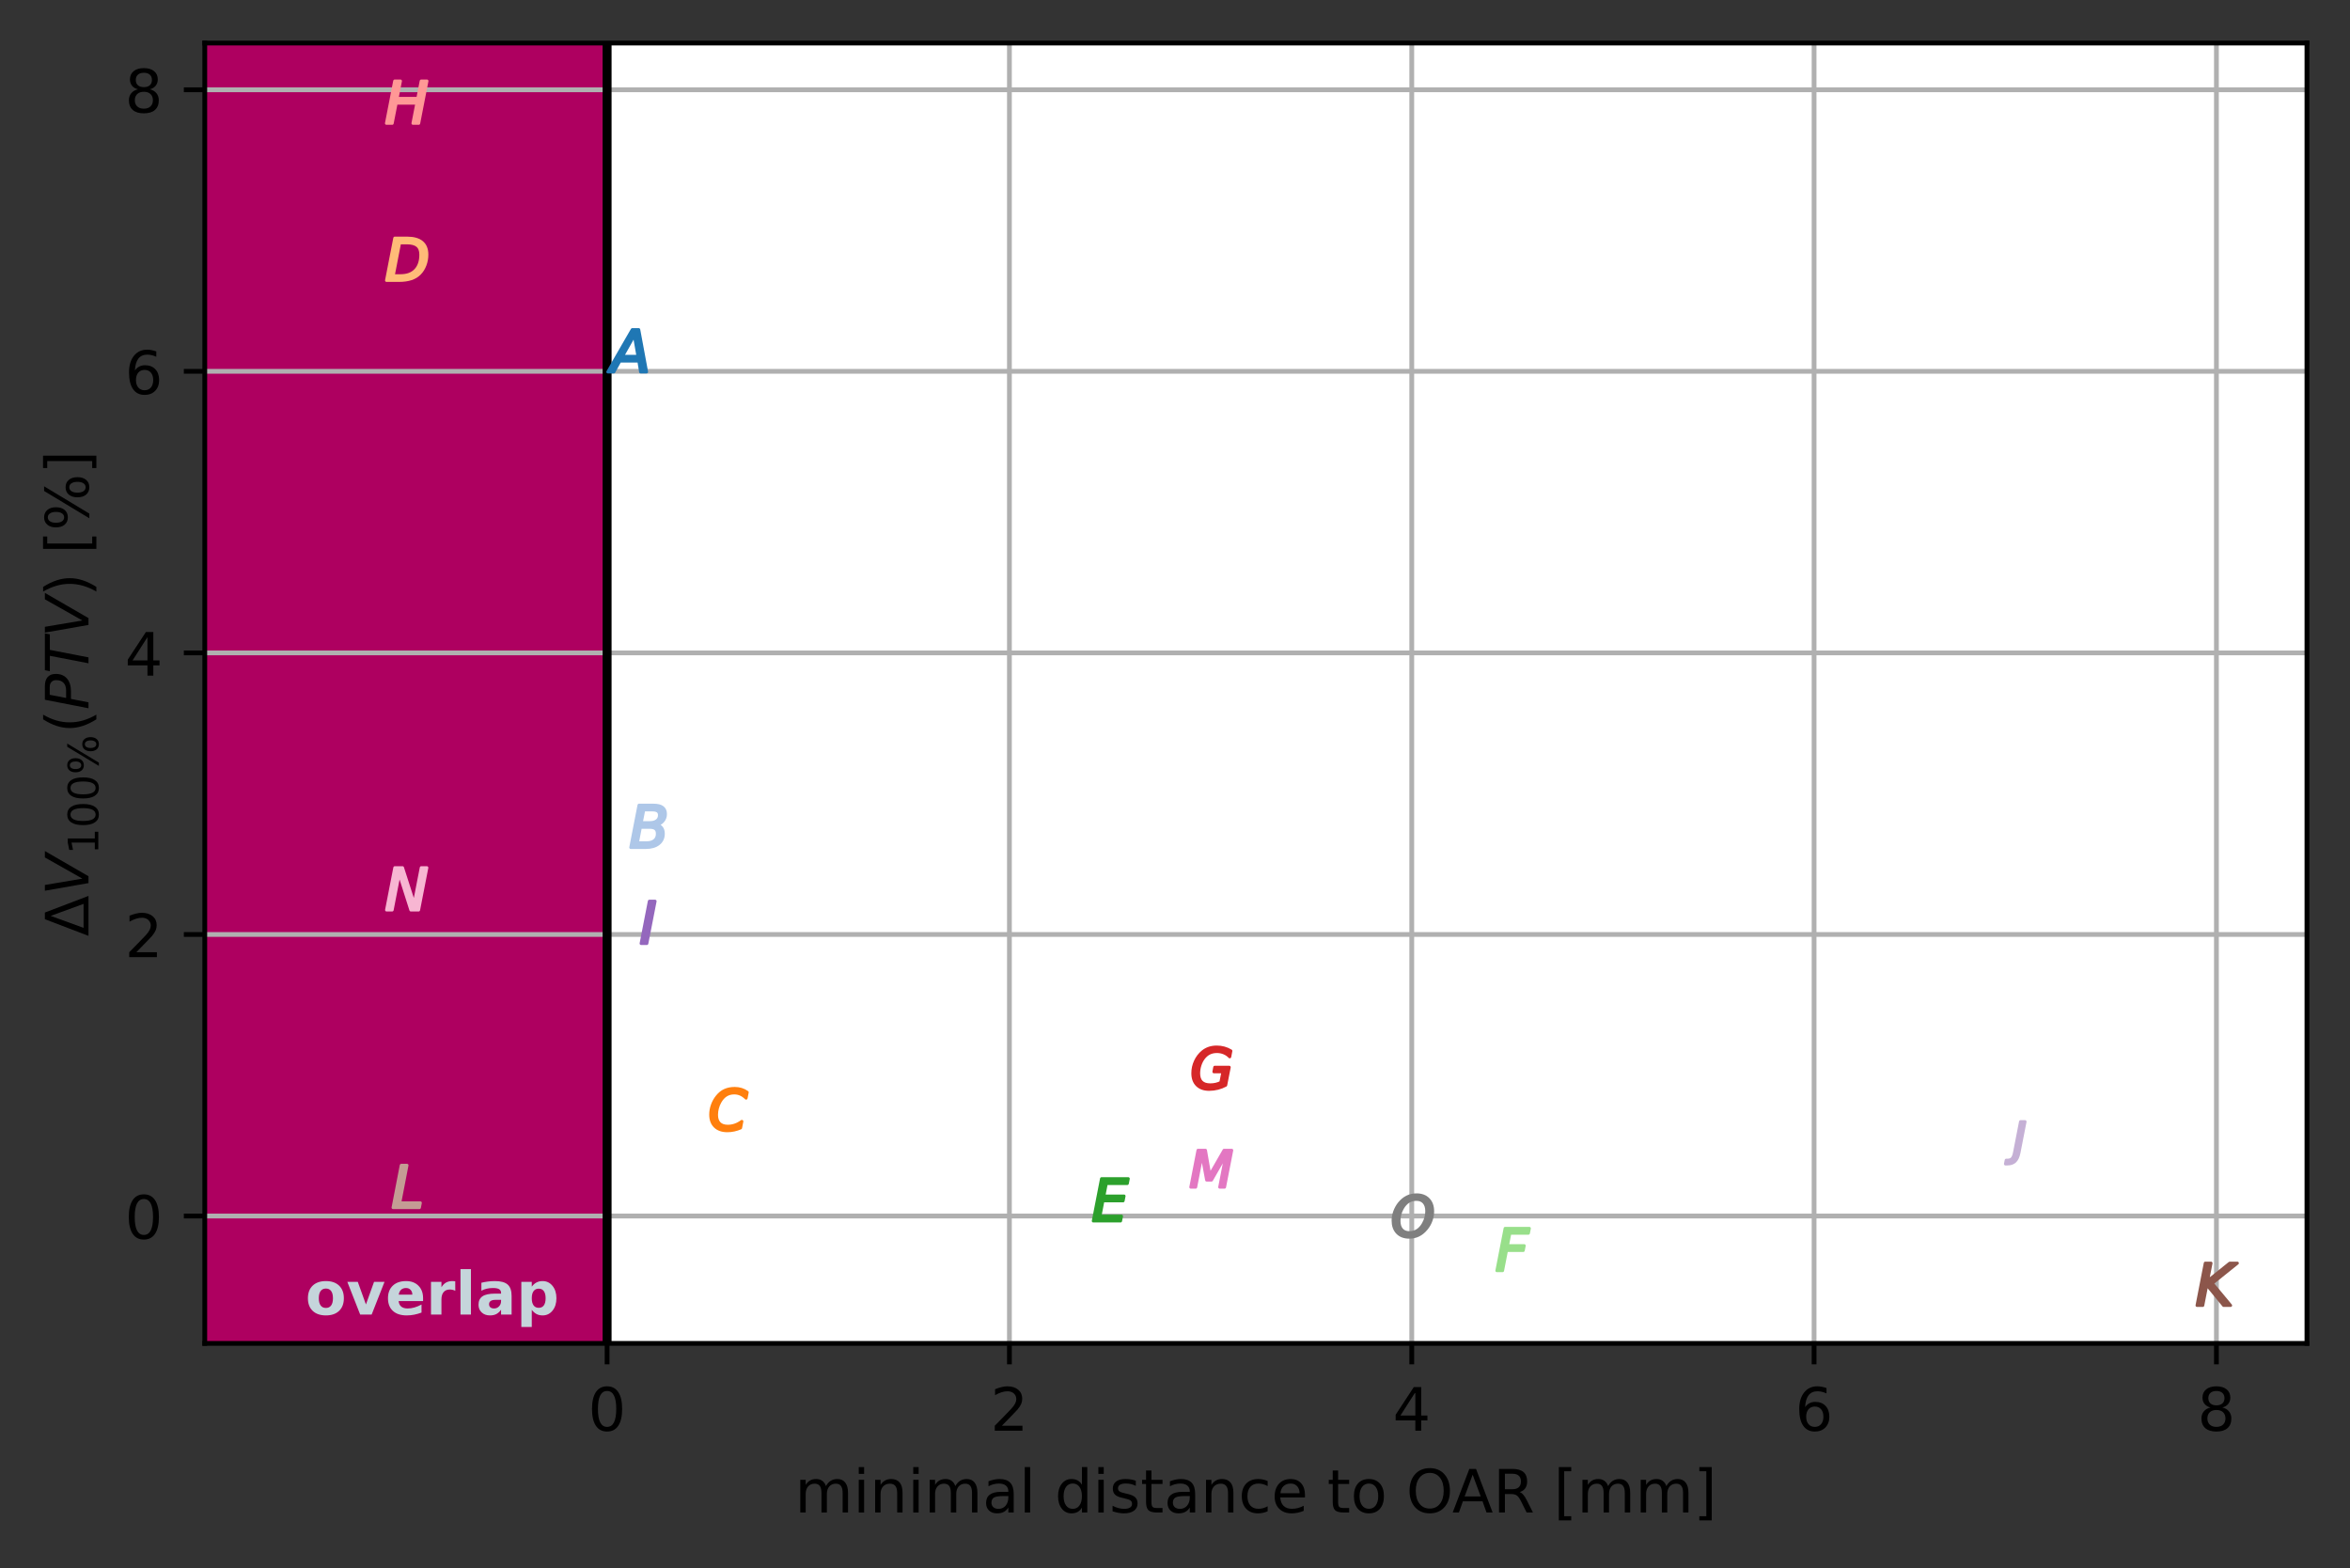 <?xml version="1.0" encoding="utf-8" standalone="no"?>
<!DOCTYPE svg PUBLIC "-//W3C//DTD SVG 1.1//EN"
  "http://www.w3.org/Graphics/SVG/1.1/DTD/svg11.dtd">
<!-- Created with matplotlib (https://matplotlib.org/) -->
<svg height="262.196pt" version="1.1" viewBox="0 0 392.981 262.196" width="392.981pt" xmlns="http://www.w3.org/2000/svg" xmlns:xlink="http://www.w3.org/1999/xlink">
 <rect x="0" y="0" width="392.981" height="262.196" fill="#333333" stroke="none"/>
 <defs>
  <style type="text/css">*{stroke-linecap:butt;stroke-linejoin:round;}</style>
 </defs>
 <g id="figure_1">
  <g id="patch_1">
   <path d="M 0 262.196 
L 392.981 262.196 
L 392.981 0 
L 0 0 
z
" style="fill:none;"/>
  </g>
  <g id="axes_1">
   <g id="patch_2">
    <path d="M 34.241 224.64 
L 385.781 224.64 
L 385.781 7.2 
L 34.241 7.2 
z
" style="fill:#ffffff;"/>
   </g>
   <g id="patch_3">
    <path clip-path="url(#p7485d72371)" d="M 34.241 226.88 
L 101.521 226.88 
L 101.521 -8.529 
L 34.241 -8.529 
z
" style="fill:#ae0060;stroke:#ae0060;stroke-linejoin:miter;"/>
   </g>
   <g id="matplotlib.axis_1">
    <g id="xtick_1">
     <g id="line2d_1">
      <path clip-path="url(#p7485d72371)" d="M 101.521 224.64 
L 101.521 7.2 
" style="fill:none;stroke:#b0b0b0;stroke-linecap:square;stroke-width:0.8;"/>
     </g>
     <g id="line2d_2">
      <defs>
       <path d="M 0 0 
L 0 3.5 
" id="m65153bff9b" style="stroke:#000000;stroke-width:0.8;"/>
      </defs>
      <g>
       <use style="stroke:#000000;stroke-width:0.8;" x="101.521" xlink:href="#m65153bff9b" y="224.64"/>
      </g>
     </g>
     <g id="text_1">
      <!-- 0 -->
      <g transform="translate(98.34 239.238)scale(0.1 -0.1)">
       <defs>
        <path d="M 31.781 66.406 
Q 24.172 66.406 20.328 58.906 
Q 16.5 51.422 16.5 36.375 
Q 16.5 21.391 20.328 13.891 
Q 24.172 6.391 31.781 6.391 
Q 39.453 6.391 43.281 13.891 
Q 47.125 21.391 47.125 36.375 
Q 47.125 51.422 43.281 58.906 
Q 39.453 66.406 31.781 66.406 
z
M 31.781 74.219 
Q 44.047 74.219 50.516 64.516 
Q 56.984 54.828 56.984 36.375 
Q 56.984 17.969 50.516 8.266 
Q 44.047 -1.422 31.781 -1.422 
Q 19.531 -1.422 13.062 8.266 
Q 6.594 17.969 6.594 36.375 
Q 6.594 54.828 13.062 64.516 
Q 19.531 74.219 31.781 74.219 
z
" id="DejaVuSans-48"/>
       </defs>
       <use xlink:href="#DejaVuSans-48"/>
      </g>
     </g>
    </g>
    <g id="xtick_2">
     <g id="line2d_3">
      <path clip-path="url(#p7485d72371)" d="M 168.801 224.64 
L 168.801 7.2 
" style="fill:none;stroke:#b0b0b0;stroke-linecap:square;stroke-width:0.8;"/>
     </g>
     <g id="line2d_4">
      <g>
       <use style="stroke:#000000;stroke-width:0.8;" x="168.801" xlink:href="#m65153bff9b" y="224.64"/>
      </g>
     </g>
     <g id="text_2">
      <!-- 2 -->
      <g transform="translate(165.62 239.238)scale(0.1 -0.1)">
       <defs>
        <path d="M 19.188 8.297 
L 53.609 8.297 
L 53.609 0 
L 7.328 0 
L 7.328 8.297 
Q 12.938 14.109 22.625 23.891 
Q 32.328 33.688 34.812 36.531 
Q 39.547 41.844 41.422 45.531 
Q 43.312 49.219 43.312 52.781 
Q 43.312 58.594 39.234 62.25 
Q 35.156 65.922 28.609 65.922 
Q 23.969 65.922 18.812 64.312 
Q 13.672 62.703 7.812 59.422 
L 7.812 69.391 
Q 13.766 71.781 18.938 73 
Q 24.125 74.219 28.422 74.219 
Q 39.75 74.219 46.484 68.547 
Q 53.219 62.891 53.219 53.422 
Q 53.219 48.922 51.531 44.891 
Q 49.859 40.875 45.406 35.406 
Q 44.188 33.984 37.641 27.219 
Q 31.109 20.453 19.188 8.297 
z
" id="DejaVuSans-50"/>
       </defs>
       <use xlink:href="#DejaVuSans-50"/>
      </g>
     </g>
    </g>
    <g id="xtick_3">
     <g id="line2d_5">
      <path clip-path="url(#p7485d72371)" d="M 236.082 224.64 
L 236.082 7.2 
" style="fill:none;stroke:#b0b0b0;stroke-linecap:square;stroke-width:0.8;"/>
     </g>
     <g id="line2d_6">
      <g>
       <use style="stroke:#000000;stroke-width:0.8;" x="236.082" xlink:href="#m65153bff9b" y="224.64"/>
      </g>
     </g>
     <g id="text_3">
      <!-- 4 -->
      <g transform="translate(232.901 239.238)scale(0.1 -0.1)">
       <defs>
        <path d="M 37.797 64.312 
L 12.891 25.391 
L 37.797 25.391 
z
M 35.203 72.906 
L 47.609 72.906 
L 47.609 25.391 
L 58.016 25.391 
L 58.016 17.188 
L 47.609 17.188 
L 47.609 0 
L 37.797 0 
L 37.797 17.188 
L 4.891 17.188 
L 4.891 26.703 
z
" id="DejaVuSans-52"/>
       </defs>
       <use xlink:href="#DejaVuSans-52"/>
      </g>
     </g>
    </g>
    <g id="xtick_4">
     <g id="line2d_7">
      <path clip-path="url(#p7485d72371)" d="M 303.362 224.64 
L 303.362 7.2 
" style="fill:none;stroke:#b0b0b0;stroke-linecap:square;stroke-width:0.8;"/>
     </g>
     <g id="line2d_8">
      <g>
       <use style="stroke:#000000;stroke-width:0.8;" x="303.362" xlink:href="#m65153bff9b" y="224.64"/>
      </g>
     </g>
     <g id="text_4">
      <!-- 6 -->
      <g transform="translate(300.181 239.238)scale(0.1 -0.1)">
       <defs>
        <path d="M 33.016 40.375 
Q 26.375 40.375 22.484 35.828 
Q 18.609 31.297 18.609 23.391 
Q 18.609 15.531 22.484 10.953 
Q 26.375 6.391 33.016 6.391 
Q 39.656 6.391 43.531 10.953 
Q 47.406 15.531 47.406 23.391 
Q 47.406 31.297 43.531 35.828 
Q 39.656 40.375 33.016 40.375 
z
M 52.594 71.297 
L 52.594 62.312 
Q 48.875 64.062 45.094 64.984 
Q 41.312 65.922 37.594 65.922 
Q 27.828 65.922 22.672 59.328 
Q 17.531 52.734 16.797 39.406 
Q 19.672 43.656 24.016 45.922 
Q 28.375 48.188 33.594 48.188 
Q 44.578 48.188 50.953 41.516 
Q 57.328 34.859 57.328 23.391 
Q 57.328 12.156 50.688 5.359 
Q 44.047 -1.422 33.016 -1.422 
Q 20.359 -1.422 13.672 8.266 
Q 6.984 17.969 6.984 36.375 
Q 6.984 53.656 15.188 63.938 
Q 23.391 74.219 37.203 74.219 
Q 40.922 74.219 44.703 73.484 
Q 48.484 72.75 52.594 71.297 
z
" id="DejaVuSans-54"/>
       </defs>
       <use xlink:href="#DejaVuSans-54"/>
      </g>
     </g>
    </g>
    <g id="xtick_5">
     <g id="line2d_9">
      <path clip-path="url(#p7485d72371)" d="M 370.643 224.64 
L 370.643 7.2 
" style="fill:none;stroke:#b0b0b0;stroke-linecap:square;stroke-width:0.8;"/>
     </g>
     <g id="line2d_10">
      <g>
       <use style="stroke:#000000;stroke-width:0.8;" x="370.643" xlink:href="#m65153bff9b" y="224.64"/>
      </g>
     </g>
     <g id="text_5">
      <!-- 8 -->
      <g transform="translate(367.461 239.238)scale(0.1 -0.1)">
       <defs>
        <path d="M 31.781 34.625 
Q 24.75 34.625 20.719 30.859 
Q 16.703 27.094 16.703 20.516 
Q 16.703 13.922 20.719 10.156 
Q 24.75 6.391 31.781 6.391 
Q 38.812 6.391 42.859 10.172 
Q 46.922 13.969 46.922 20.516 
Q 46.922 27.094 42.891 30.859 
Q 38.875 34.625 31.781 34.625 
z
M 21.922 38.812 
Q 15.578 40.375 12.031 44.719 
Q 8.5 49.078 8.5 55.328 
Q 8.5 64.062 14.719 69.141 
Q 20.953 74.219 31.781 74.219 
Q 42.672 74.219 48.875 69.141 
Q 55.078 64.062 55.078 55.328 
Q 55.078 49.078 51.531 44.719 
Q 48 40.375 41.703 38.812 
Q 48.828 37.156 52.797 32.312 
Q 56.781 27.484 56.781 20.516 
Q 56.781 9.906 50.312 4.234 
Q 43.844 -1.422 31.781 -1.422 
Q 19.734 -1.422 13.25 4.234 
Q 6.781 9.906 6.781 20.516 
Q 6.781 27.484 10.781 32.312 
Q 14.797 37.156 21.922 38.812 
z
M 18.312 54.391 
Q 18.312 48.734 21.844 45.562 
Q 25.391 42.391 31.781 42.391 
Q 38.141 42.391 41.719 45.562 
Q 45.312 48.734 45.312 54.391 
Q 45.312 60.062 41.719 63.234 
Q 38.141 66.406 31.781 66.406 
Q 25.391 66.406 21.844 63.234 
Q 18.312 60.062 18.312 54.391 
z
" id="DejaVuSans-56"/>
       </defs>
       <use xlink:href="#DejaVuSans-56"/>
      </g>
     </g>
    </g>
    <g id="text_6">
     <!-- minimal distance to OAR [mm] -->
     <g transform="translate(132.922 252.917)scale(0.1 -0.1)">
      <defs>
       <path d="M 52 44.188 
Q 55.375 50.25 60.062 53.125 
Q 64.75 56 71.094 56 
Q 79.641 56 84.281 50.016 
Q 88.922 44.047 88.922 33.016 
L 88.922 0 
L 79.891 0 
L 79.891 32.719 
Q 79.891 40.578 77.094 44.375 
Q 74.312 48.188 68.609 48.188 
Q 61.625 48.188 57.562 43.547 
Q 53.516 38.922 53.516 30.906 
L 53.516 0 
L 44.484 0 
L 44.484 32.719 
Q 44.484 40.625 41.703 44.406 
Q 38.922 48.188 33.109 48.188 
Q 26.219 48.188 22.156 43.531 
Q 18.109 38.875 18.109 30.906 
L 18.109 0 
L 9.078 0 
L 9.078 54.688 
L 18.109 54.688 
L 18.109 46.188 
Q 21.188 51.219 25.484 53.609 
Q 29.781 56 35.688 56 
Q 41.656 56 45.828 52.969 
Q 50 49.953 52 44.188 
z
" id="DejaVuSans-109"/>
       <path d="M 9.422 54.688 
L 18.406 54.688 
L 18.406 0 
L 9.422 0 
z
M 9.422 75.984 
L 18.406 75.984 
L 18.406 64.594 
L 9.422 64.594 
z
" id="DejaVuSans-105"/>
       <path d="M 54.891 33.016 
L 54.891 0 
L 45.906 0 
L 45.906 32.719 
Q 45.906 40.484 42.875 44.328 
Q 39.844 48.188 33.797 48.188 
Q 26.516 48.188 22.312 43.547 
Q 18.109 38.922 18.109 30.906 
L 18.109 0 
L 9.078 0 
L 9.078 54.688 
L 18.109 54.688 
L 18.109 46.188 
Q 21.344 51.125 25.703 53.562 
Q 30.078 56 35.797 56 
Q 45.219 56 50.047 50.172 
Q 54.891 44.344 54.891 33.016 
z
" id="DejaVuSans-110"/>
       <path d="M 34.281 27.484 
Q 23.391 27.484 19.188 25 
Q 14.984 22.516 14.984 16.5 
Q 14.984 11.719 18.141 8.906 
Q 21.297 6.109 26.703 6.109 
Q 34.188 6.109 38.703 11.406 
Q 43.219 16.703 43.219 25.484 
L 43.219 27.484 
z
M 52.203 31.203 
L 52.203 0 
L 43.219 0 
L 43.219 8.297 
Q 40.141 3.328 35.547 0.953 
Q 30.953 -1.422 24.312 -1.422 
Q 15.922 -1.422 10.953 3.297 
Q 6 8.016 6 15.922 
Q 6 25.141 12.172 29.828 
Q 18.359 34.516 30.609 34.516 
L 43.219 34.516 
L 43.219 35.406 
Q 43.219 41.609 39.141 45 
Q 35.062 48.391 27.688 48.391 
Q 23 48.391 18.547 47.266 
Q 14.109 46.141 10.016 43.891 
L 10.016 52.203 
Q 14.938 54.109 19.578 55.047 
Q 24.219 56 28.609 56 
Q 40.484 56 46.344 49.844 
Q 52.203 43.703 52.203 31.203 
z
" id="DejaVuSans-97"/>
       <path d="M 9.422 75.984 
L 18.406 75.984 
L 18.406 0 
L 9.422 0 
z
" id="DejaVuSans-108"/>
       <path id="DejaVuSans-32"/>
       <path d="M 45.406 46.391 
L 45.406 75.984 
L 54.391 75.984 
L 54.391 0 
L 45.406 0 
L 45.406 8.203 
Q 42.578 3.328 38.25 0.953 
Q 33.938 -1.422 27.875 -1.422 
Q 17.969 -1.422 11.734 6.484 
Q 5.516 14.406 5.516 27.297 
Q 5.516 40.188 11.734 48.094 
Q 17.969 56 27.875 56 
Q 33.938 56 38.25 53.625 
Q 42.578 51.266 45.406 46.391 
z
M 14.797 27.297 
Q 14.797 17.391 18.875 11.75 
Q 22.953 6.109 30.078 6.109 
Q 37.203 6.109 41.297 11.75 
Q 45.406 17.391 45.406 27.297 
Q 45.406 37.203 41.297 42.844 
Q 37.203 48.484 30.078 48.484 
Q 22.953 48.484 18.875 42.844 
Q 14.797 37.203 14.797 27.297 
z
" id="DejaVuSans-100"/>
       <path d="M 44.281 53.078 
L 44.281 44.578 
Q 40.484 46.531 36.375 47.5 
Q 32.281 48.484 27.875 48.484 
Q 21.188 48.484 17.844 46.438 
Q 14.5 44.391 14.5 40.281 
Q 14.5 37.156 16.891 35.375 
Q 19.281 33.594 26.516 31.984 
L 29.594 31.297 
Q 39.156 29.25 43.188 25.516 
Q 47.219 21.781 47.219 15.094 
Q 47.219 7.469 41.188 3.016 
Q 35.156 -1.422 24.609 -1.422 
Q 20.219 -1.422 15.453 -0.562 
Q 10.688 0.297 5.422 2 
L 5.422 11.281 
Q 10.406 8.688 15.234 7.391 
Q 20.062 6.109 24.812 6.109 
Q 31.156 6.109 34.562 8.281 
Q 37.984 10.453 37.984 14.406 
Q 37.984 18.062 35.516 20.016 
Q 33.062 21.969 24.703 23.781 
L 21.578 24.516 
Q 13.234 26.266 9.516 29.906 
Q 5.812 33.547 5.812 39.891 
Q 5.812 47.609 11.281 51.797 
Q 16.75 56 26.812 56 
Q 31.781 56 36.172 55.266 
Q 40.578 54.547 44.281 53.078 
z
" id="DejaVuSans-115"/>
       <path d="M 18.312 70.219 
L 18.312 54.688 
L 36.812 54.688 
L 36.812 47.703 
L 18.312 47.703 
L 18.312 18.016 
Q 18.312 11.328 20.141 9.422 
Q 21.969 7.516 27.594 7.516 
L 36.812 7.516 
L 36.812 0 
L 27.594 0 
Q 17.188 0 13.234 3.875 
Q 9.281 7.766 9.281 18.016 
L 9.281 47.703 
L 2.688 47.703 
L 2.688 54.688 
L 9.281 54.688 
L 9.281 70.219 
z
" id="DejaVuSans-116"/>
       <path d="M 48.781 52.594 
L 48.781 44.188 
Q 44.969 46.297 41.141 47.344 
Q 37.312 48.391 33.406 48.391 
Q 24.656 48.391 19.812 42.844 
Q 14.984 37.312 14.984 27.297 
Q 14.984 17.281 19.812 11.734 
Q 24.656 6.203 33.406 6.203 
Q 37.312 6.203 41.141 7.25 
Q 44.969 8.297 48.781 10.406 
L 48.781 2.094 
Q 45.016 0.344 40.984 -0.531 
Q 36.969 -1.422 32.422 -1.422 
Q 20.062 -1.422 12.781 6.344 
Q 5.516 14.109 5.516 27.297 
Q 5.516 40.672 12.859 48.328 
Q 20.219 56 33.016 56 
Q 37.156 56 41.109 55.141 
Q 45.062 54.297 48.781 52.594 
z
" id="DejaVuSans-99"/>
       <path d="M 56.203 29.594 
L 56.203 25.203 
L 14.891 25.203 
Q 15.484 15.922 20.484 11.062 
Q 25.484 6.203 34.422 6.203 
Q 39.594 6.203 44.453 7.469 
Q 49.312 8.734 54.109 11.281 
L 54.109 2.781 
Q 49.266 0.734 44.188 -0.344 
Q 39.109 -1.422 33.891 -1.422 
Q 20.797 -1.422 13.156 6.188 
Q 5.516 13.812 5.516 26.812 
Q 5.516 40.234 12.766 48.109 
Q 20.016 56 32.328 56 
Q 43.359 56 49.781 48.891 
Q 56.203 41.797 56.203 29.594 
z
M 47.219 32.234 
Q 47.125 39.594 43.094 43.984 
Q 39.062 48.391 32.422 48.391 
Q 24.906 48.391 20.391 44.141 
Q 15.875 39.891 15.188 32.172 
z
" id="DejaVuSans-101"/>
       <path d="M 30.609 48.391 
Q 23.391 48.391 19.188 42.75 
Q 14.984 37.109 14.984 27.297 
Q 14.984 17.484 19.156 11.844 
Q 23.344 6.203 30.609 6.203 
Q 37.797 6.203 41.984 11.859 
Q 46.188 17.531 46.188 27.297 
Q 46.188 37.016 41.984 42.703 
Q 37.797 48.391 30.609 48.391 
z
M 30.609 56 
Q 42.328 56 49.016 48.375 
Q 55.719 40.766 55.719 27.297 
Q 55.719 13.875 49.016 6.219 
Q 42.328 -1.422 30.609 -1.422 
Q 18.844 -1.422 12.172 6.219 
Q 5.516 13.875 5.516 27.297 
Q 5.516 40.766 12.172 48.375 
Q 18.844 56 30.609 56 
z
" id="DejaVuSans-111"/>
       <path d="M 39.406 66.219 
Q 28.656 66.219 22.328 58.203 
Q 16.016 50.203 16.016 36.375 
Q 16.016 22.609 22.328 14.594 
Q 28.656 6.594 39.406 6.594 
Q 50.141 6.594 56.422 14.594 
Q 62.703 22.609 62.703 36.375 
Q 62.703 50.203 56.422 58.203 
Q 50.141 66.219 39.406 66.219 
z
M 39.406 74.219 
Q 54.734 74.219 63.906 63.938 
Q 73.094 53.656 73.094 36.375 
Q 73.094 19.141 63.906 8.859 
Q 54.734 -1.422 39.406 -1.422 
Q 24.031 -1.422 14.812 8.828 
Q 5.609 19.094 5.609 36.375 
Q 5.609 53.656 14.812 63.938 
Q 24.031 74.219 39.406 74.219 
z
" id="DejaVuSans-79"/>
       <path d="M 34.188 63.188 
L 20.797 26.906 
L 47.609 26.906 
z
M 28.609 72.906 
L 39.797 72.906 
L 67.578 0 
L 57.328 0 
L 50.688 18.703 
L 17.828 18.703 
L 11.188 0 
L 0.781 0 
z
" id="DejaVuSans-65"/>
       <path d="M 44.391 34.188 
Q 47.562 33.109 50.562 29.594 
Q 53.562 26.078 56.594 19.922 
L 66.609 0 
L 56 0 
L 46.688 18.703 
Q 43.062 26.031 39.672 28.422 
Q 36.281 30.812 30.422 30.812 
L 19.672 30.812 
L 19.672 0 
L 9.812 0 
L 9.812 72.906 
L 32.078 72.906 
Q 44.578 72.906 50.734 67.672 
Q 56.891 62.453 56.891 51.906 
Q 56.891 45.016 53.688 40.469 
Q 50.484 35.938 44.391 34.188 
z
M 19.672 64.797 
L 19.672 38.922 
L 32.078 38.922 
Q 39.203 38.922 42.844 42.219 
Q 46.484 45.516 46.484 51.906 
Q 46.484 58.297 42.844 61.547 
Q 39.203 64.797 32.078 64.797 
z
" id="DejaVuSans-82"/>
       <path d="M 8.594 75.984 
L 29.297 75.984 
L 29.297 69 
L 17.578 69 
L 17.578 -6.203 
L 29.297 -6.203 
L 29.297 -13.188 
L 8.594 -13.188 
z
" id="DejaVuSans-91"/>
       <path d="M 30.422 75.984 
L 30.422 -13.188 
L 9.719 -13.188 
L 9.719 -6.203 
L 21.391 -6.203 
L 21.391 69 
L 9.719 69 
L 9.719 75.984 
z
" id="DejaVuSans-93"/>
      </defs>
      <use xlink:href="#DejaVuSans-109"/>
      <use x="97.412" xlink:href="#DejaVuSans-105"/>
      <use x="125.195" xlink:href="#DejaVuSans-110"/>
      <use x="188.574" xlink:href="#DejaVuSans-105"/>
      <use x="216.357" xlink:href="#DejaVuSans-109"/>
      <use x="313.77" xlink:href="#DejaVuSans-97"/>
      <use x="375.049" xlink:href="#DejaVuSans-108"/>
      <use x="402.832" xlink:href="#DejaVuSans-32"/>
      <use x="434.619" xlink:href="#DejaVuSans-100"/>
      <use x="498.096" xlink:href="#DejaVuSans-105"/>
      <use x="525.879" xlink:href="#DejaVuSans-115"/>
      <use x="577.979" xlink:href="#DejaVuSans-116"/>
      <use x="617.188" xlink:href="#DejaVuSans-97"/>
      <use x="678.467" xlink:href="#DejaVuSans-110"/>
      <use x="741.846" xlink:href="#DejaVuSans-99"/>
      <use x="796.826" xlink:href="#DejaVuSans-101"/>
      <use x="858.35" xlink:href="#DejaVuSans-32"/>
      <use x="890.137" xlink:href="#DejaVuSans-116"/>
      <use x="929.346" xlink:href="#DejaVuSans-111"/>
      <use x="990.527" xlink:href="#DejaVuSans-32"/>
      <use x="1022.314" xlink:href="#DejaVuSans-79"/>
      <use x="1099.275" xlink:href="#DejaVuSans-65"/>
      <use x="1167.684" xlink:href="#DejaVuSans-82"/>
      <use x="1237.166" xlink:href="#DejaVuSans-32"/>
      <use x="1268.953" xlink:href="#DejaVuSans-91"/>
      <use x="1307.967" xlink:href="#DejaVuSans-109"/>
      <use x="1405.379" xlink:href="#DejaVuSans-109"/>
      <use x="1502.791" xlink:href="#DejaVuSans-93"/>
     </g>
    </g>
   </g>
   <g id="matplotlib.axis_2">
    <g id="ytick_1">
     <g id="line2d_11">
      <path clip-path="url(#p7485d72371)" d="M 34.241 203.339 
L 385.781 203.339 
" style="fill:none;stroke:#b0b0b0;stroke-linecap:square;stroke-width:0.8;"/>
     </g>
     <g id="line2d_12">
      <defs>
       <path d="M 0 0 
L -3.5 0 
" id="m921098cbc1" style="stroke:#000000;stroke-width:0.8;"/>
      </defs>
      <g>
       <use style="stroke:#000000;stroke-width:0.8;" x="34.241" xlink:href="#m921098cbc1" y="203.339"/>
      </g>
     </g>
     <g id="text_7">
      <!-- 0 -->
      <g transform="translate(20.878 207.138)scale(0.1 -0.1)">
       <use xlink:href="#DejaVuSans-48"/>
      </g>
     </g>
    </g>
    <g id="ytick_2">
     <g id="line2d_13">
      <path clip-path="url(#p7485d72371)" d="M 34.241 156.257 
L 385.781 156.257 
" style="fill:none;stroke:#b0b0b0;stroke-linecap:square;stroke-width:0.8;"/>
     </g>
     <g id="line2d_14">
      <g>
       <use style="stroke:#000000;stroke-width:0.8;" x="34.241" xlink:href="#m921098cbc1" y="156.257"/>
      </g>
     </g>
     <g id="text_8">
      <!-- 2 -->
      <g transform="translate(20.878 160.057)scale(0.1 -0.1)">
       <use xlink:href="#DejaVuSans-50"/>
      </g>
     </g>
    </g>
    <g id="ytick_3">
     <g id="line2d_15">
      <path clip-path="url(#p7485d72371)" d="M 34.241 109.176 
L 385.781 109.176 
" style="fill:none;stroke:#b0b0b0;stroke-linecap:square;stroke-width:0.8;"/>
     </g>
     <g id="line2d_16">
      <g>
       <use style="stroke:#000000;stroke-width:0.8;" x="34.241" xlink:href="#m921098cbc1" y="109.176"/>
      </g>
     </g>
     <g id="text_9">
      <!-- 4 -->
      <g transform="translate(20.878 112.975)scale(0.1 -0.1)">
       <use xlink:href="#DejaVuSans-52"/>
      </g>
     </g>
    </g>
    <g id="ytick_4">
     <g id="line2d_17">
      <path clip-path="url(#p7485d72371)" d="M 34.241 62.094 
L 385.781 62.094 
" style="fill:none;stroke:#b0b0b0;stroke-linecap:square;stroke-width:0.8;"/>
     </g>
     <g id="line2d_18">
      <g>
       <use style="stroke:#000000;stroke-width:0.8;" x="34.241" xlink:href="#m921098cbc1" y="62.094"/>
      </g>
     </g>
     <g id="text_10">
      <!-- 6 -->
      <g transform="translate(20.878 65.893)scale(0.1 -0.1)">
       <use xlink:href="#DejaVuSans-54"/>
      </g>
     </g>
    </g>
    <g id="ytick_5">
     <g id="line2d_19">
      <path clip-path="url(#p7485d72371)" d="M 34.241 15.012 
L 385.781 15.012 
" style="fill:none;stroke:#b0b0b0;stroke-linecap:square;stroke-width:0.8;"/>
     </g>
     <g id="line2d_20">
      <g>
       <use style="stroke:#000000;stroke-width:0.8;" x="34.241" xlink:href="#m921098cbc1" y="15.012"/>
      </g>
     </g>
     <g id="text_11">
      <!-- 8 -->
      <g transform="translate(20.878 18.811)scale(0.1 -0.1)">
       <use xlink:href="#DejaVuSans-56"/>
      </g>
     </g>
    </g>
    <g id="text_12">
     <!-- $\Delta V_{100\%}(PTV)$ [%] -->
     <g transform="translate(14.798 156.57)rotate(-90)scale(0.1 -0.1)">
      <defs>
       <path d="M 34.188 63.188 
L 14.156 8.203 
L 54.25 8.203 
z
M 0.781 0 
L 28.609 72.906 
L 39.797 72.906 
L 67.578 0 
z
" id="DejaVuSans-916"/>
       <path d="M 20.609 0 
L 7.812 72.906 
L 17.484 72.906 
L 28.078 10.203 
L 63.484 72.906 
L 74.219 72.906 
L 32.078 0 
z
" id="DejaVuSans-Oblique-86"/>
       <path d="M 12.406 8.297 
L 28.516 8.297 
L 28.516 63.922 
L 10.984 60.406 
L 10.984 69.391 
L 28.422 72.906 
L 38.281 72.906 
L 38.281 8.297 
L 54.391 8.297 
L 54.391 0 
L 12.406 0 
z
" id="DejaVuSans-49"/>
       <path d="M 72.703 32.078 
Q 68.453 32.078 66.031 28.469 
Q 63.625 24.859 63.625 18.406 
Q 63.625 12.062 66.031 8.422 
Q 68.453 4.781 72.703 4.781 
Q 76.859 4.781 79.266 8.422 
Q 81.688 12.062 81.688 18.406 
Q 81.688 24.812 79.266 28.438 
Q 76.859 32.078 72.703 32.078 
z
M 72.703 38.281 
Q 80.422 38.281 84.953 32.906 
Q 89.5 27.547 89.5 18.406 
Q 89.5 9.281 84.938 3.922 
Q 80.375 -1.422 72.703 -1.422 
Q 64.891 -1.422 60.344 3.922 
Q 55.812 9.281 55.812 18.406 
Q 55.812 27.594 60.375 32.938 
Q 64.938 38.281 72.703 38.281 
z
M 22.312 68.016 
Q 18.109 68.016 15.688 64.375 
Q 13.281 60.75 13.281 54.391 
Q 13.281 47.953 15.672 44.328 
Q 18.062 40.719 22.312 40.719 
Q 26.562 40.719 28.969 44.328 
Q 31.391 47.953 31.391 54.391 
Q 31.391 60.688 28.953 64.344 
Q 26.516 68.016 22.312 68.016 
z
M 66.406 74.219 
L 74.219 74.219 
L 28.609 -1.422 
L 20.797 -1.422 
z
M 22.312 74.219 
Q 30.031 74.219 34.609 68.875 
Q 39.203 63.531 39.203 54.391 
Q 39.203 45.172 34.641 39.844 
Q 30.078 34.516 22.312 34.516 
Q 14.547 34.516 10.031 39.859 
Q 5.516 45.219 5.516 54.391 
Q 5.516 63.484 10.047 68.844 
Q 14.594 74.219 22.312 74.219 
z
" id="DejaVuSans-37"/>
       <path d="M 31 75.875 
Q 24.469 64.656 21.281 53.656 
Q 18.109 42.672 18.109 31.391 
Q 18.109 20.125 21.312 9.062 
Q 24.516 -2 31 -13.188 
L 23.188 -13.188 
Q 15.875 -1.703 12.234 9.375 
Q 8.594 20.453 8.594 31.391 
Q 8.594 42.281 12.203 53.312 
Q 15.828 64.359 23.188 75.875 
z
" id="DejaVuSans-40"/>
       <path d="M 16.891 72.906 
L 39.703 72.906 
Q 49.656 72.906 54.875 68.266 
Q 60.109 63.625 60.109 54.688 
Q 60.109 42.672 52.391 35.984 
Q 44.672 29.297 30.719 29.297 
L 18.312 29.297 
L 12.594 0 
L 2.688 0 
z
M 25.203 64.797 
L 19.922 37.406 
L 32.328 37.406 
Q 40.719 37.406 45.203 41.703 
Q 49.703 46 49.703 54 
Q 49.703 59.125 46.656 61.953 
Q 43.609 64.797 38.094 64.797 
z
" id="DejaVuSans-Oblique-80"/>
       <path d="M 5.906 72.906 
L 67.578 72.906 
L 66.016 64.594 
L 39.984 64.594 
L 27.484 0 
L 17.578 0 
L 30.078 64.594 
L 4.297 64.594 
z
" id="DejaVuSans-Oblique-84"/>
       <path d="M 8.016 75.875 
L 15.828 75.875 
Q 23.141 64.359 26.781 53.312 
Q 30.422 42.281 30.422 31.391 
Q 30.422 20.453 26.781 9.375 
Q 23.141 -1.703 15.828 -13.188 
L 8.016 -13.188 
Q 14.5 -2 17.703 9.062 
Q 20.906 20.125 20.906 31.391 
Q 20.906 42.672 17.703 53.656 
Q 14.5 64.656 8.016 75.875 
z
" id="DejaVuSans-41"/>
      </defs>
      <use transform="translate(0 0.016)" xlink:href="#DejaVuSans-916"/>
      <use transform="translate(68.408 0.016)" xlink:href="#DejaVuSans-Oblique-86"/>
      <use transform="translate(136.816 -16.391)scale(0.7)" xlink:href="#DejaVuSans-49"/>
      <use transform="translate(181.353 -16.391)scale(0.7)" xlink:href="#DejaVuSans-48"/>
      <use transform="translate(225.889 -16.391)scale(0.7)" xlink:href="#DejaVuSans-48"/>
      <use transform="translate(270.425 -16.391)scale(0.7)" xlink:href="#DejaVuSans-37"/>
      <use transform="translate(339.673 0.016)" xlink:href="#DejaVuSans-40"/>
      <use transform="translate(378.687 0.016)" xlink:href="#DejaVuSans-Oblique-80"/>
      <use transform="translate(438.989 0.016)" xlink:href="#DejaVuSans-Oblique-84"/>
      <use transform="translate(500.073 0.016)" xlink:href="#DejaVuSans-Oblique-86"/>
      <use transform="translate(568.481 0.016)" xlink:href="#DejaVuSans-41"/>
      <use transform="translate(607.495 0.016)" xlink:href="#DejaVuSans-32"/>
      <use transform="translate(639.282 0.016)" xlink:href="#DejaVuSans-91"/>
      <use transform="translate(678.296 0.016)" xlink:href="#DejaVuSans-37"/>
      <use transform="translate(773.315 0.016)" xlink:href="#DejaVuSans-93"/>
     </g>
    </g>
   </g>
   <g id="line2d_21">
    <path clip-path="url(#p7485d72371)" d="M 101.521 224.64 
L 101.521 7.2 
" style="fill:none;stroke:#000000;stroke-linecap:square;stroke-width:1.5;"/>
   </g>
   <g id="patch_4">
    <path d="M 34.241 224.64 
L 34.241 7.2 
" style="fill:none;stroke:#000000;stroke-linecap:square;stroke-linejoin:miter;stroke-width:0.8;"/>
   </g>
   <g id="patch_5">
    <path d="M 385.781 224.64 
L 385.781 7.2 
" style="fill:none;stroke:#000000;stroke-linecap:square;stroke-linejoin:miter;stroke-width:0.8;"/>
   </g>
   <g id="patch_6">
    <path d="M 34.241 224.64 
L 385.781 224.64 
" style="fill:none;stroke:#000000;stroke-linecap:square;stroke-linejoin:miter;stroke-width:0.8;"/>
   </g>
   <g id="patch_7">
    <path d="M 34.241 7.2 
L 385.781 7.2 
" style="fill:none;stroke:#000000;stroke-linecap:square;stroke-linejoin:miter;stroke-width:0.8;"/>
   </g>
   <g id="PathCollection_1">
    <defs>
     <path d="M 0.845 -3.536 
L 1.93 -3.536 
L 3.242 3.536 
L 2.242 3.536 
L 1.948 1.722 
L -1.234 1.722 
L -2.233 3.536 
L -3.242 3.536 
z
M 1.19 -2.593 
L -0.793 0.926 
L 1.803 0.926 
z
" id="m30dcf8cd84" style="stroke:#1f77b4;stroke-width:0.5;"/>
    </defs>
    <g clip-path="url(#p7485d72371)">
     <use style="fill:#1f77b4;stroke:#1f77b4;stroke-width:0.5;" x="104.885" xlink:href="#m30dcf8cd84" y="58.657"/>
    </g>
   </g>
   <g id="PathCollection_2">
    <defs>
     <path d="M -1.393 -3.536 
L 1.052 -3.536 
Q 2.046 -3.536 2.538 -3.166 
Q 3.031 -2.796 3.031 -2.053 
Q 3.031 -1.371 2.607 -0.876 
Q 2.184 -0.38 1.497 -0.277 
Q 2.084 -0.144 2.378 0.23 
Q 2.672 0.605 2.672 1.229 
Q 2.672 2.294 1.882 2.916 
Q 1.094 3.536 -0.274 3.536 
L -2.77 3.536 
z
M -1.161 0.159 
L -1.662 2.749 
L -0.123 2.749 
Q 0.744 2.749 1.212 2.352 
Q 1.681 1.953 1.681 1.229 
Q 1.681 0.67 1.37 0.415 
Q 1.061 0.159 0.374 0.159 
z
M -0.597 -2.749 
L -1.014 -0.618 
L 0.412 -0.618 
Q 1.174 -0.618 1.603 -0.949 
Q 2.032 -1.281 2.032 -1.869 
Q 2.032 -2.328 1.743 -2.538 
Q 1.453 -2.749 0.82 -2.749 
z
" id="mb869eb9028" style="stroke:#aec7e8;stroke-width:0.5;"/>
    </defs>
    <g clip-path="url(#p7485d72371)">
     <use style="fill:#aec7e8;stroke:#aec7e8;stroke-width:0.5;" x="108.249" xlink:href="#mb869eb9028" y="138.178"/>
    </g>
   </g>
   <g id="PathCollection_3">
    <defs>
     <path d="M 3.248 -2.887 
L 3.061 -1.916 
Q 2.623 -2.358 2.132 -2.573 
Q 1.641 -2.788 1.07 -2.788 
Q 0.29 -2.788 -0.302 -2.412 
Q -0.892 -2.038 -1.321 -1.272 
Q -1.596 -0.779 -1.74 -0.229 
Q -1.884 0.322 -1.884 0.879 
Q -1.884 1.809 -1.402 2.298 
Q -0.919 2.786 -0.002 2.786 
Q 0.632 2.786 1.216 2.583 
Q 1.8 2.38 2.352 1.974 
L 2.139 3.065 
Q 1.596 3.297 1.041 3.416 
Q 0.486 3.536 -0.071 3.536 
Q -1.381 3.536 -2.119 2.824 
Q -2.855 2.111 -2.855 0.842 
Q -2.855 0.03 -2.574 -0.754 
Q -2.294 -1.54 -1.768 -2.189 
Q -1.212 -2.878 -0.497 -3.207 
Q 0.217 -3.536 1.166 -3.536 
Q 1.751 -3.536 2.274 -3.373 
Q 2.796 -3.211 3.248 -2.887 
z
" id="m79a6da048b" style="stroke:#ff7f0e;stroke-width:0.5;"/>
    </defs>
    <g clip-path="url(#p7485d72371)">
     <use style="fill:#ff7f0e;stroke:#ff7f0e;stroke-width:0.5;" x="121.705" xlink:href="#m79a6da048b" y="185.542"/>
    </g>
   </g>
   <g id="PathCollection_4">
    <defs>
     <path d="M -1.864 -3.536 
L 0.192 -3.536 
Q 1.831 -3.536 2.666 -2.841 
Q 3.502 -2.147 3.502 -0.779 
Q 3.502 0.126 3.184 0.962 
Q 2.867 1.797 2.308 2.37 
Q 1.746 2.958 0.879 3.248 
Q 0.012 3.536 -1.171 3.536 
L -3.242 3.536 
z
M -1.058 -2.749 
L -2.125 2.749 
L -0.874 2.749 
Q 0.732 2.749 1.612 1.826 
Q 2.493 0.902 2.493 -0.779 
Q 2.493 -1.797 1.925 -2.273 
Q 1.356 -2.749 0.144 -2.749 
z
" id="m9bff697c71" style="stroke:#ffbb78;stroke-width:0.5;"/>
    </defs>
    <g clip-path="url(#p7485d72371)">
     <use style="fill:#ffbb78;stroke:#ffbb78;stroke-width:0.5;" x="67.881" xlink:href="#m9bff697c71" y="43.355"/>
    </g>
   </g>
   <g id="PathCollection_5">
    <defs>
     <path d="M -1.416 -3.536 
L 3.054 -3.536 
L 2.898 -2.729 
L -0.621 -2.729 
L -1.027 -0.636 
L 2.35 -0.636 
L 2.194 0.168 
L -1.184 0.168 
L -1.677 2.731 
L 1.922 2.731 
L 1.766 3.536 
L -2.794 3.536 
z
" id="mf0500b49d7" style="stroke:#2ca02c;stroke-width:0.5;"/>
    </defs>
    <g clip-path="url(#p7485d72371)">
     <use style="fill:#2ca02c;stroke:#2ca02c;stroke-width:0.5;" x="185.621" xlink:href="#mf0500b49d7" y="200.632"/>
    </g>
   </g>
   <g id="PathCollection_6">
    <defs>
     <path d="M -1.208 -3.536 
L 2.846 -3.536 
L 2.69 -2.729 
L -0.412 -2.729 
L -0.818 -0.646 
L 1.985 -0.646 
L 1.828 0.159 
L -0.976 0.159 
L -1.634 3.536 
L -2.585 3.536 
z
" id="m523e4011b6" style="stroke:#98df8a;stroke-width:0.5;"/>
    </defs>
    <g clip-path="url(#p7485d72371)">
     <use style="fill:#98df8a;stroke:#98df8a;stroke-width:0.5;" x="252.902" xlink:href="#m523e4011b6" y="208.942"/>
    </g>
   </g>
   <g id="PathCollection_7">
    <defs>
     <path d="M 1.714 2.385 
L 2.07 0.6 
L 0.554 0.6 
L 0.696 -0.158 
L 3.115 -0.158 
L 2.526 2.842 
Q 1.919 3.175 1.201 3.356 
Q 0.486 3.536 -0.24 3.536 
Q -1.523 3.536 -2.246 2.824 
Q -2.969 2.111 -2.969 0.842 
Q -2.969 -0.213 -2.529 -1.163 
Q -2.088 -2.116 -1.312 -2.751 
Q -0.825 -3.147 -0.245 -3.341 
Q 0.335 -3.536 1.042 -3.536 
Q 1.682 -3.536 2.268 -3.373 
Q 2.855 -3.211 3.389 -2.887 
L 3.203 -1.905 
Q 2.791 -2.335 2.238 -2.561 
Q 1.686 -2.788 1.061 -2.788 
Q 0.335 -2.788 -0.217 -2.51 
Q -0.769 -2.234 -1.203 -1.656 
Q -1.572 -1.162 -1.786 -0.493 
Q -1.997 0.176 -1.997 0.87 
Q -1.997 1.824 -1.51 2.306 
Q -1.02 2.786 -0.053 2.786 
Q 0.432 2.786 0.883 2.684 
Q 1.334 2.58 1.714 2.385 
z
" id="mf6bd2aea92" style="stroke:#d62728;stroke-width:0.5;"/>
    </defs>
    <g clip-path="url(#p7485d72371)">
     <use style="fill:#d62728;stroke:#d62728;stroke-width:0.5;" x="202.442" xlink:href="#mf6bd2aea92" y="178.621"/>
    </g>
   </g>
   <g id="PathCollection_8">
    <defs>
     <path d="M -1.878 -3.536 
L -0.916 -3.536 
L -1.48 -0.636 
L 1.991 -0.636 
L 2.554 -3.536 
L 3.517 -3.536 
L 2.138 3.536 
L 1.177 3.536 
L 1.834 0.168 
L -1.636 0.168 
L -2.295 3.536 
L -3.256 3.536 
z
" id="m52726590be" style="stroke:#ff9896;stroke-width:0.5;"/>
    </defs>
    <g clip-path="url(#p7485d72371)">
     <use style="fill:#ff9896;stroke:#ff9896;stroke-width:0.5;" x="67.881" xlink:href="#m52726590be" y="17.084"/>
    </g>
   </g>
   <g id="PathCollection_9">
    <defs>
     <path d="M 0.338 -3.536 
L 1.3 -3.536 
L -0.079 3.536 
L -1.04 3.536 
z
" id="m305dc68fdd" style="stroke:#9467bd;stroke-width:0.5;"/>
    </defs>
    <g clip-path="url(#p7485d72371)">
     <use style="fill:#9467bd;stroke:#9467bd;stroke-width:0.5;" x="108.249" xlink:href="#m305dc68fdd" y="154.233"/>
    </g>
   </g>
   <g id="PathCollection_10">
    <defs>
     <path d="M 0.883 -3.536 
L 1.637 -3.536 
L 0.63 1.626 
Q 0.433 2.633 -0.034 3.084 
Q -0.5 3.536 -1.339 3.536 
L -1.637 3.536 
L -1.514 2.904 
L -1.28 2.904 
Q -0.778 2.904 -0.518 2.618 
Q -0.259 2.332 -0.121 1.626 
z
" id="m372a040c53" style="stroke:#c5b0d5;stroke-width:0.5;"/>
    </defs>
    <g clip-path="url(#p7485d72371)">
     <use style="fill:#c5b0d5;stroke:#c5b0d5;stroke-width:0.5;" x="337.002" xlink:href="#m372a040c53" y="191.098"/>
    </g>
   </g>
   <g id="PathCollection_11">
    <defs>
     <path d="M -1.864 -3.536 
L -0.902 -3.536 
L -1.485 -0.556 
L 2.228 -3.536 
L 3.502 -3.536 
L -0.699 -0.159 
L 2.375 3.536 
L 1.209 3.536 
L -1.612 0.092 
L -2.281 3.536 
L -3.242 3.536 
z
" id="mdf3ea8b574" style="stroke:#8c564b;stroke-width:0.5;"/>
    </defs>
    <g clip-path="url(#p7485d72371)">
     <use style="fill:#8c564b;stroke:#8c564b;stroke-width:0.5;" x="370.643" xlink:href="#mdf3ea8b574" y="214.756"/>
    </g>
   </g>
   <g id="PathCollection_12">
    <defs>
     <path d="M -0.781 -3.536 
L 0.18 -3.536 
L -1.033 2.74 
L 2.41 2.74 
L 2.254 3.536 
L -2.15 3.536 
z
" id="mb5c1cd35bc" style="stroke:#c49c94;stroke-width:0.5;"/>
    </defs>
    <g clip-path="url(#p7485d72371)">
     <use style="fill:#c49c94;stroke:#c49c94;stroke-width:0.5;" x="67.881" xlink:href="#mb5c1cd35bc" y="198.395"/>
    </g>
   </g>
   <g id="PathCollection_13">
    <defs>
     <path d="M -2.107 -3.084 
L -0.855 -3.084 
L -0.136 1.072 
L 2.251 -3.084 
L 3.536 -3.084 
L 2.334 3.084 
L 1.524 3.084 
L 2.573 -2.324 
L 0.153 1.898 
L -0.661 1.898 
L -1.446 -2.339 
L -2.494 3.084 
L -3.308 3.084 
z
" id="m7ec661a6a1" style="stroke:#e377c2;stroke-width:0.5;"/>
    </defs>
    <g clip-path="url(#p7485d72371)">
     <use style="fill:#e377c2;stroke:#e377c2;stroke-width:0.5;" x="202.442" xlink:href="#m7ec661a6a1" y="195.429"/>
    </g>
   </g>
   <g id="PathCollection_14">
    <defs>
     <path d="M -1.859 -3.536 
L -0.571 -3.536 
L 1.381 2.526 
L 2.564 -3.536 
L 3.498 -3.536 
L 2.119 3.536 
L 0.826 3.536 
L -1.12 -2.564 
L -2.303 3.536 
L -3.237 3.536 
z
" id="m585c906983" style="stroke:#f7b6d2;stroke-width:0.5;"/>
    </defs>
    <g clip-path="url(#p7485d72371)">
     <use style="fill:#f7b6d2;stroke:#f7b6d2;stroke-width:0.5;" x="67.881" xlink:href="#m585c906983" y="148.63"/>
    </g>
   </g>
   <g id="PathCollection_15">
    <defs>
     <path d="M 0.772 -2.788 
Q 0.014 -2.788 -0.566 -2.42 
Q -1.146 -2.052 -1.574 -1.299 
Q -1.848 -0.82 -1.993 -0.281 
Q -2.136 0.258 -2.136 0.806 
Q -2.136 1.755 -1.682 2.271 
Q -1.228 2.786 -0.397 2.786 
Q 0.351 2.786 0.937 2.415 
Q 1.524 2.043 1.94 1.308 
Q 2.218 0.814 2.364 0.274 
Q 2.51 -0.268 2.51 -0.806 
Q 2.51 -1.751 2.053 -2.269 
Q 1.597 -2.788 0.772 -2.788 
z
M -0.424 3.536 
Q -1.679 3.536 -2.399 2.792 
Q -3.118 2.047 -3.118 0.754 
Q -3.118 0.015 -2.837 -0.756 
Q -2.555 -1.527 -2.063 -2.13 
Q -1.483 -2.837 -0.772 -3.186 
Q -0.059 -3.536 0.8 -3.536 
Q 2.05 -3.536 2.77 -2.798 
Q 3.492 -2.062 3.492 -0.788 
Q 3.492 -0.002 3.217 0.756 
Q 2.944 1.513 2.433 2.129 
Q 1.848 2.842 1.143 3.189 
Q 0.439 3.536 -0.424 3.536 
z
" id="m070dd83442" style="stroke:#7f7f7f;stroke-width:0.5;"/>
    </defs>
    <g clip-path="url(#p7485d72371)">
     <use style="fill:#7f7f7f;stroke:#7f7f7f;stroke-width:0.5;" x="236.082" xlink:href="#m070dd83442" y="203.339"/>
    </g>
   </g>
   <g id="text_13">
    <!-- overlap -->
    <g style="fill:#c5d5db;" transform="translate(51.061 219.818)scale(0.1 -0.1)">
     <defs>
      <path d="M 34.422 43.5 
Q 28.609 43.5 25.562 39.328 
Q 22.516 35.156 22.516 27.297 
Q 22.516 19.438 25.562 15.25 
Q 28.609 11.078 34.422 11.078 
Q 40.141 11.078 43.156 15.25 
Q 46.188 19.438 46.188 27.297 
Q 46.188 35.156 43.156 39.328 
Q 40.141 43.5 34.422 43.5 
z
M 34.422 56 
Q 48.531 56 56.469 48.375 
Q 64.406 40.766 64.406 27.297 
Q 64.406 13.812 56.469 6.188 
Q 48.531 -1.422 34.422 -1.422 
Q 20.266 -1.422 12.281 6.188 
Q 4.297 13.812 4.297 27.297 
Q 4.297 40.766 12.281 48.375 
Q 20.266 56 34.422 56 
z
" id="DejaVuSans-Bold-111"/>
      <path d="M 1.516 54.688 
L 19 54.688 
L 32.625 16.891 
L 46.188 54.688 
L 63.719 54.688 
L 42.188 0 
L 23 0 
z
" id="DejaVuSans-Bold-118"/>
      <path d="M 62.984 27.484 
L 62.984 22.516 
L 22.125 22.516 
Q 22.75 16.359 26.562 13.281 
Q 30.375 10.203 37.203 10.203 
Q 42.719 10.203 48.5 11.844 
Q 54.297 13.484 60.406 16.797 
L 60.406 3.328 
Q 54.203 0.984 48 -0.219 
Q 41.797 -1.422 35.594 -1.422 
Q 20.75 -1.422 12.516 6.125 
Q 4.297 13.672 4.297 27.297 
Q 4.297 40.672 12.375 48.328 
Q 20.453 56 34.625 56 
Q 47.516 56 55.25 48.234 
Q 62.984 40.484 62.984 27.484 
z
M 45.016 33.297 
Q 45.016 38.281 42.109 41.328 
Q 39.203 44.391 34.516 44.391 
Q 29.438 44.391 26.266 41.531 
Q 23.094 38.672 22.312 33.297 
z
" id="DejaVuSans-Bold-101"/>
      <path d="M 49.031 39.797 
Q 46.734 40.875 44.453 41.375 
Q 42.188 41.891 39.891 41.891 
Q 33.156 41.891 29.516 37.562 
Q 25.875 33.25 25.875 25.203 
L 25.875 0 
L 8.406 0 
L 8.406 54.688 
L 25.875 54.688 
L 25.875 45.703 
Q 29.25 51.078 33.609 53.531 
Q 37.984 56 44.094 56 
Q 44.969 56 45.984 55.922 
Q 47.016 55.859 48.969 55.609 
z
" id="DejaVuSans-Bold-114"/>
      <path d="M 8.406 75.984 
L 25.875 75.984 
L 25.875 0 
L 8.406 0 
z
" id="DejaVuSans-Bold-108"/>
      <path d="M 32.906 24.609 
Q 27.438 24.609 24.672 22.75 
Q 21.922 20.906 21.922 17.281 
Q 21.922 13.969 24.141 12.078 
Q 26.375 10.203 30.328 10.203 
Q 35.25 10.203 38.625 13.734 
Q 42 17.281 42 22.609 
L 42 24.609 
z
M 59.625 31.203 
L 59.625 0 
L 42 0 
L 42 8.109 
Q 38.484 3.125 34.078 0.844 
Q 29.688 -1.422 23.391 -1.422 
Q 14.891 -1.422 9.594 3.531 
Q 4.297 8.5 4.297 16.406 
Q 4.297 26.031 10.906 30.516 
Q 17.531 35.016 31.688 35.016 
L 42 35.016 
L 42 36.375 
Q 42 40.531 38.719 42.453 
Q 35.453 44.391 28.516 44.391 
Q 22.906 44.391 18.062 43.266 
Q 13.234 42.141 9.078 39.891 
L 9.078 53.219 
Q 14.703 54.594 20.359 55.297 
Q 26.031 56 31.688 56 
Q 46.484 56 53.047 50.172 
Q 59.625 44.344 59.625 31.203 
z
" id="DejaVuSans-Bold-97"/>
      <path d="M 25.875 7.906 
L 25.875 -20.797 
L 8.406 -20.797 
L 8.406 54.688 
L 25.875 54.688 
L 25.875 46.688 
Q 29.5 51.469 33.891 53.734 
Q 38.281 56 44 56 
Q 54.109 56 60.594 47.969 
Q 67.094 39.938 67.094 27.297 
Q 67.094 14.656 60.594 6.609 
Q 54.109 -1.422 44 -1.422 
Q 38.281 -1.422 33.891 0.844 
Q 29.5 3.125 25.875 7.906 
z
M 37.5 43.312 
Q 31.891 43.312 28.875 39.188 
Q 25.875 35.062 25.875 27.297 
Q 25.875 19.531 28.875 15.406 
Q 31.891 11.281 37.5 11.281 
Q 43.109 11.281 46.062 15.375 
Q 49.031 19.484 49.031 27.297 
Q 49.031 35.109 46.062 39.203 
Q 43.109 43.312 37.5 43.312 
z
" id="DejaVuSans-Bold-112"/>
     </defs>
     <use xlink:href="#DejaVuSans-Bold-111"/>
     <use x="68.701" xlink:href="#DejaVuSans-Bold-118"/>
     <use x="133.887" xlink:href="#DejaVuSans-Bold-101"/>
     <use x="201.709" xlink:href="#DejaVuSans-Bold-114"/>
     <use x="251.025" xlink:href="#DejaVuSans-Bold-108"/>
     <use x="285.303" xlink:href="#DejaVuSans-Bold-97"/>
     <use x="352.783" xlink:href="#DejaVuSans-Bold-112"/>
    </g>
   </g>
  </g>
 </g>
 <defs>
  <clipPath id="p7485d72371">
   <rect height="217.44" width="351.54" x="34.241" y="7.2"/>
  </clipPath>
 </defs>
</svg>
